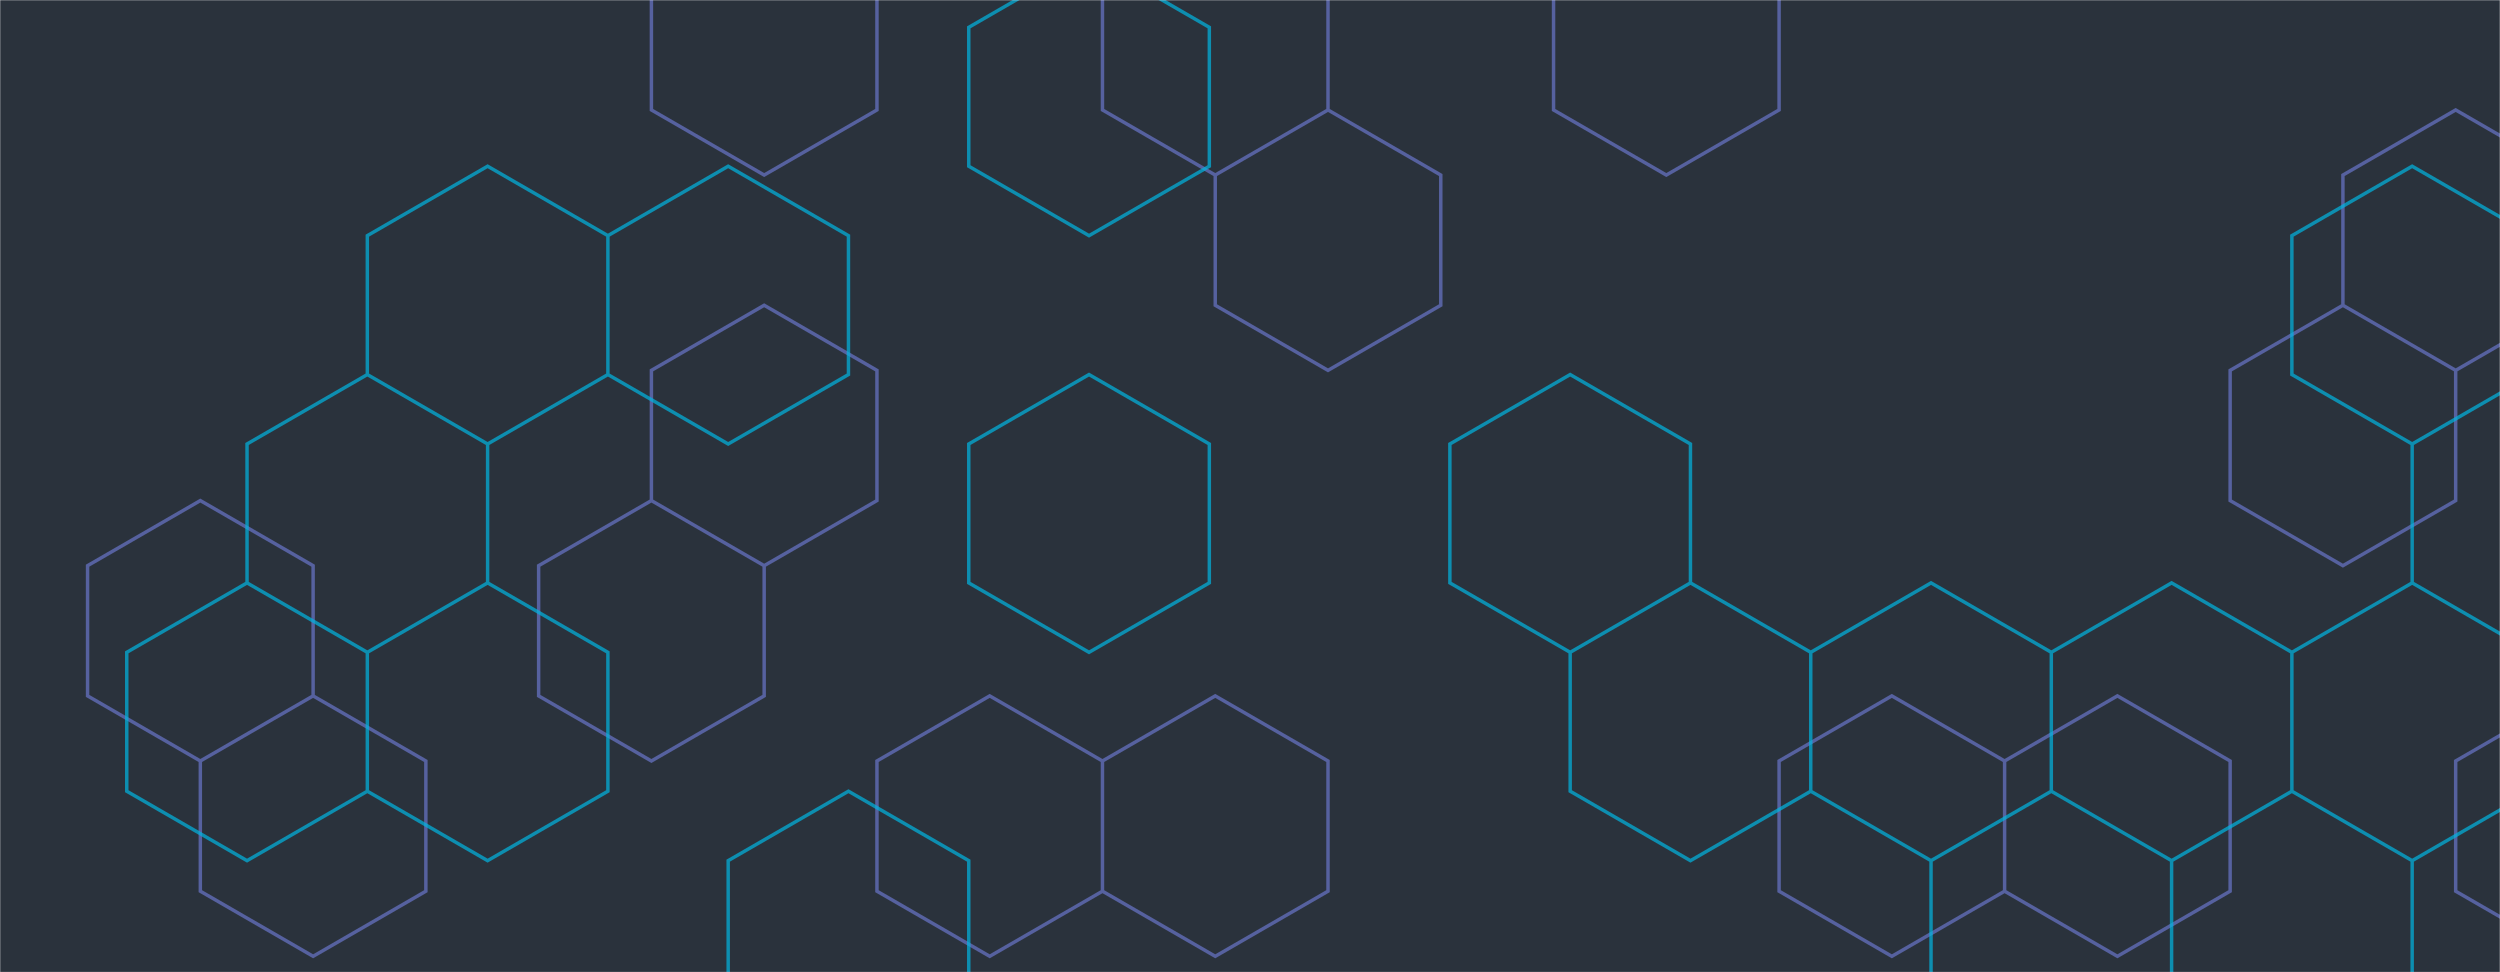 <svg 
  xmlns="http://www.w3.org/2000/svg" 
  version="1.1" 
  xmlns:xlink="http://www.w3.org/1999/xlink" 
  xmlns:svgjs="http://svgjs.dev/svgjs" width="1440" height="560" 
  preserveAspectRatio="none" viewBox="0 0 1440 560"
  >
  <g mask="url(&quot;#SvgjsMask1011&quot;)" fill="none">
    <rect width="1440" height="560" x="0" y="0" fill="rgba(42, 50, 60, 1)"></rect>
    <path d="M115.39 288.33L180.35 325.83L180.35 400.83L115.39 438.33L50.44 400.83L50.44 325.83zM180.35 400.83L245.3 438.33L245.3 513.33L180.35 550.83L115.39 513.33L115.39 438.33zM375.21 288.33L440.16 325.83L440.16 400.83L375.21 438.33L310.25 400.83L310.25 325.83zM440.16 -49.17L505.12 -11.67L505.12 63.33L440.16 100.83L375.21 63.33L375.21 -11.67zM440.16 175.83L505.12 213.33L505.12 288.33L440.16 325.83L375.21 288.33L375.21 213.33zM570.07 400.83L635.02 438.33L635.02 513.33L570.07 550.83L505.12 513.33L505.12 438.33zM699.98 -49.17L764.93 -11.67L764.93 63.33L699.98 100.83L635.02 63.33L635.02 -11.67zM764.93 63.33L829.88 100.83L829.88 175.83L764.93 213.33L699.98 175.83L699.98 100.83zM699.98 400.83L764.93 438.33L764.93 513.33L699.98 550.83L635.02 513.33L635.02 438.33zM959.79 -49.17L1024.75 -11.67L1024.75 63.33L959.79 100.83L894.84 63.33L894.84 -11.67zM1089.7 400.83L1154.65 438.33L1154.65 513.33L1089.7 550.83L1024.75 513.33L1024.75 438.33zM1219.61 400.83L1284.56 438.33L1284.56 513.33L1219.61 550.83L1154.65 513.33L1154.65 438.33zM1414.47 63.33L1479.42 100.83L1479.42 175.83L1414.47 213.33L1349.52 175.83L1349.52 100.83zM1349.52 175.83L1414.47 213.33L1414.47 288.33L1349.52 325.83L1284.56 288.33L1284.56 213.33zM1479.42 400.83L1544.38 438.33L1544.38 513.33L1479.42 550.83L1414.47 513.33L1414.47 438.33z" stroke="rgba(116,128, 225, 0.6)" stroke-width="2"></path>
    <path d="M107.89 288.33 a7.5 7.5 0 1 0 15 0 a7.5 7.5 0 1 0 -15 0zM172.85 325.83 a7.5 7.5 0 1 0 15 0 a7.5 7.5 0 1 0 -15 0zM172.85 400.83 a7.5 7.5 0 1 0 15 0 a7.5 7.5 0 1 0 -15 0zM107.89 438.33 a7.5 7.5 0 1 0 15 0 a7.5 7.5 0 1 0 -15 0zM42.94 400.83 a7.5 7.5 0 1 0 15 0 a7.5 7.5 0 1 0 -15 0zM42.94 325.83 a7.5 7.5 0 1 0 15 0 a7.5 7.5 0 1 0 -15 0zM237.8 438.33 a7.5 7.5 0 1 0 15 0 a7.5 7.5 0 1 0 -15 0zM237.8 513.33 a7.5 7.5 0 1 0 15 0 a7.5 7.5 0 1 0 -15 0zM172.85 550.83 a7.5 7.5 0 1 0 15 0 a7.5 7.5 0 1 0 -15 0zM107.89 513.33 a7.5 7.5 0 1 0 15 0 a7.5 7.5 0 1 0 -15 0zM367.71 288.33 a7.5 7.5 0 1 0 15 0 a7.5 7.5 0 1 0 -15 0zM432.66 325.83 a7.5 7.5 0 1 0 15 0 a7.5 7.5 0 1 0 -15 0zM432.66 400.83 a7.5 7.5 0 1 0 15 0 a7.5 7.5 0 1 0 -15 0zM367.71 438.33 a7.5 7.5 0 1 0 15 0 a7.5 7.5 0 1 0 -15 0zM302.75 400.83 a7.5 7.5 0 1 0 15 0 a7.5 7.5 0 1 0 -15 0zM302.75 325.83 a7.5 7.5 0 1 0 15 0 a7.5 7.5 0 1 0 -15 0zM432.66 -49.17 a7.5 7.5 0 1 0 15 0 a7.5 7.5 0 1 0 -15 0zM497.62 -11.67 a7.5 7.5 0 1 0 15 0 a7.5 7.5 0 1 0 -15 0zM497.62 63.33 a7.5 7.5 0 1 0 15 0 a7.5 7.5 0 1 0 -15 0zM432.66 100.83 a7.5 7.5 0 1 0 15 0 a7.5 7.5 0 1 0 -15 0zM367.71 63.33 a7.5 7.5 0 1 0 15 0 a7.5 7.5 0 1 0 -15 0zM367.71 -11.67 a7.5 7.5 0 1 0 15 0 a7.5 7.5 0 1 0 -15 0zM432.66 175.83 a7.5 7.5 0 1 0 15 0 a7.5 7.5 0 1 0 -15 0zM497.62 213.33 a7.5 7.5 0 1 0 15 0 a7.5 7.5 0 1 0 -15 0zM497.62 288.33 a7.5 7.5 0 1 0 15 0 a7.5 7.5 0 1 0 -15 0zM367.71 213.33 a7.5 7.5 0 1 0 15 0 a7.5 7.5 0 1 0 -15 0zM562.57 400.83 a7.5 7.5 0 1 0 15 0 a7.5 7.5 0 1 0 -15 0zM627.52 438.33 a7.5 7.5 0 1 0 15 0 a7.5 7.5 0 1 0 -15 0zM627.52 513.33 a7.5 7.5 0 1 0 15 0 a7.5 7.5 0 1 0 -15 0zM562.57 550.83 a7.5 7.5 0 1 0 15 0 a7.5 7.5 0 1 0 -15 0zM497.62 513.33 a7.5 7.5 0 1 0 15 0 a7.5 7.5 0 1 0 -15 0zM497.62 438.33 a7.5 7.5 0 1 0 15 0 a7.5 7.5 0 1 0 -15 0zM692.48 -49.17 a7.5 7.5 0 1 0 15 0 a7.5 7.5 0 1 0 -15 0zM757.43 -11.67 a7.5 7.5 0 1 0 15 0 a7.5 7.5 0 1 0 -15 0zM757.43 63.33 a7.5 7.5 0 1 0 15 0 a7.5 7.5 0 1 0 -15 0zM692.48 100.83 a7.5 7.5 0 1 0 15 0 a7.5 7.5 0 1 0 -15 0zM627.52 63.33 a7.5 7.5 0 1 0 15 0 a7.5 7.5 0 1 0 -15 0zM627.52 -11.67 a7.5 7.5 0 1 0 15 0 a7.5 7.5 0 1 0 -15 0zM822.38 100.83 a7.5 7.5 0 1 0 15 0 a7.5 7.5 0 1 0 -15 0zM822.38 175.83 a7.5 7.5 0 1 0 15 0 a7.5 7.5 0 1 0 -15 0zM757.43 213.33 a7.5 7.5 0 1 0 15 0 a7.5 7.5 0 1 0 -15 0zM692.48 175.83 a7.5 7.5 0 1 0 15 0 a7.5 7.5 0 1 0 -15 0zM692.48 400.83 a7.5 7.5 0 1 0 15 0 a7.5 7.5 0 1 0 -15 0zM757.43 438.33 a7.5 7.5 0 1 0 15 0 a7.5 7.5 0 1 0 -15 0zM757.43 513.33 a7.5 7.5 0 1 0 15 0 a7.5 7.5 0 1 0 -15 0zM692.48 550.83 a7.5 7.5 0 1 0 15 0 a7.5 7.5 0 1 0 -15 0zM952.29 -49.17 a7.5 7.5 0 1 0 15 0 a7.5 7.5 0 1 0 -15 0zM1017.25 -11.67 a7.5 7.5 0 1 0 15 0 a7.5 7.5 0 1 0 -15 0zM1017.25 63.33 a7.5 7.5 0 1 0 15 0 a7.5 7.5 0 1 0 -15 0zM952.29 100.83 a7.5 7.5 0 1 0 15 0 a7.5 7.5 0 1 0 -15 0zM887.34 63.33 a7.5 7.5 0 1 0 15 0 a7.5 7.5 0 1 0 -15 0zM887.34 -11.67 a7.5 7.5 0 1 0 15 0 a7.5 7.5 0 1 0 -15 0zM1082.2 400.83 a7.5 7.5 0 1 0 15 0 a7.5 7.5 0 1 0 -15 0zM1147.15 438.33 a7.5 7.5 0 1 0 15 0 a7.5 7.5 0 1 0 -15 0zM1147.15 513.33 a7.5 7.5 0 1 0 15 0 a7.5 7.5 0 1 0 -15 0zM1082.2 550.83 a7.5 7.5 0 1 0 15 0 a7.5 7.5 0 1 0 -15 0zM1017.25 513.33 a7.5 7.5 0 1 0 15 0 a7.5 7.5 0 1 0 -15 0zM1017.25 438.33 a7.5 7.5 0 1 0 15 0 a7.5 7.5 0 1 0 -15 0zM1212.11 400.83 a7.5 7.5 0 1 0 15 0 a7.5 7.5 0 1 0 -15 0zM1277.06 438.33 a7.5 7.5 0 1 0 15 0 a7.5 7.5 0 1 0 -15 0zM1277.06 513.33 a7.5 7.5 0 1 0 15 0 a7.5 7.5 0 1 0 -15 0zM1212.11 550.83 a7.5 7.5 0 1 0 15 0 a7.5 7.5 0 1 0 -15 0zM1406.97 63.33 a7.5 7.5 0 1 0 15 0 a7.5 7.5 0 1 0 -15 0zM1471.92 100.83 a7.5 7.5 0 1 0 15 0 a7.5 7.5 0 1 0 -15 0zM1471.92 175.83 a7.5 7.5 0 1 0 15 0 a7.5 7.5 0 1 0 -15 0zM1406.97 213.33 a7.5 7.5 0 1 0 15 0 a7.5 7.5 0 1 0 -15 0zM1342.02 175.83 a7.5 7.5 0 1 0 15 0 a7.5 7.5 0 1 0 -15 0zM1342.02 100.83 a7.5 7.5 0 1 0 15 0 a7.5 7.5 0 1 0 -15 0zM1406.97 288.33 a7.5 7.5 0 1 0 15 0 a7.5 7.5 0 1 0 -15 0zM1342.02 325.83 a7.5 7.5 0 1 0 15 0 a7.5 7.5 0 1 0 -15 0zM1277.06 288.33 a7.5 7.5 0 1 0 15 0 a7.5 7.5 0 1 0 -15 0zM1277.06 213.33 a7.5 7.5 0 1 0 15 0 a7.5 7.5 0 1 0 -15 0zM1471.92 400.83 a7.5 7.5 0 1 0 15 0 a7.5 7.5 0 1 0 -15 0zM1536.88 438.33 a7.5 7.5 0 1 0 15 0 a7.5 7.5 0 1 0 -15 0zM1536.88 513.33 a7.5 7.5 0 1 0 15 0 a7.5 7.5 0 1 0 -15 0zM1471.92 550.83 a7.5 7.5 0 1 0 15 0 a7.5 7.5 0 1 0 -15 0zM1406.97 513.33 a7.5 7.5 0 1 0 15 0 a7.5 7.5 0 1 0 -15 0zM1406.97 438.33 a7.5 7.5 0 1 0 15 0 a7.5 7.5 0 1 0 -15 0z" fill="rgba(116, 128, 225, 0)"></path>
    <path d="M142.29 335.74L211.58 375.74L211.58 455.74L142.29 495.74L73.01 455.74L73.01 375.74zM280.86 95.74L350.15 135.74L350.15 215.74L280.86 255.74L211.58 215.74L211.58 135.74zM211.58 215.74L280.86 255.74L280.86 335.74L211.58 375.74L142.29 335.74L142.29 255.74zM280.86 335.74L350.15 375.74L350.15 455.74L280.86 495.74L211.58 455.74L211.58 375.74zM419.43 95.74L488.71 135.74L488.71 215.74L419.43 255.74L350.15 215.74L350.15 135.74zM488.71 455.74L558 495.74L558 575.74L488.71 615.74L419.43 575.74L419.43 495.74zM558 575.74L627.28 615.74L627.28 695.74L558 735.74L488.71 695.74L488.71 615.74zM627.28 -24.26L696.57 15.74L696.57 95.74L627.28 135.74L558 95.74L558 15.74zM627.28 215.74L696.57 255.74L696.57 335.74L627.28 375.74L558 335.74L558 255.74zM696.57 575.74L765.85 615.74L765.85 695.74L696.57 735.74L627.28 695.74L627.28 615.74zM904.42 215.74L973.7 255.74L973.7 335.74L904.42 375.74L835.13 335.74L835.13 255.74zM973.7 335.74L1042.99 375.74L1042.99 455.74L973.7 495.74L904.42 455.74L904.42 375.74zM1112.27 335.74L1181.55 375.74L1181.55 455.74L1112.27 495.74L1042.99 455.74L1042.99 375.74zM1250.84 335.74L1320.12 375.74L1320.12 455.74L1250.84 495.74L1181.55 455.74L1181.55 375.74zM1181.55 455.74L1250.84 495.74L1250.84 575.74L1181.55 615.74L1112.27 575.74L1112.27 495.74zM1389.41 95.74L1458.69 135.74L1458.69 215.74L1389.41 255.74L1320.12 215.74L1320.12 135.74zM1389.41 335.74L1458.69 375.74L1458.69 455.74L1389.41 495.74L1320.12 455.74L1320.12 375.74zM1320.12 455.74L1389.41 495.74L1389.41 575.74L1320.12 615.74L1250.84 575.74L1250.84 495.74zM1458.69 215.74L1527.97 255.74L1527.97 335.74L1458.69 375.74L1389.41 335.74L1389.41 255.74z" stroke="rgba(0, 182, 225, 0.7)" stroke-width="2"></path>
  </g>
  <defs>
    <mask id="SvgjsMask1011">
      <rect width="1440" height="560" fill="#ffffff"></rect>
      </mask>
    </defs>
  </svg>
